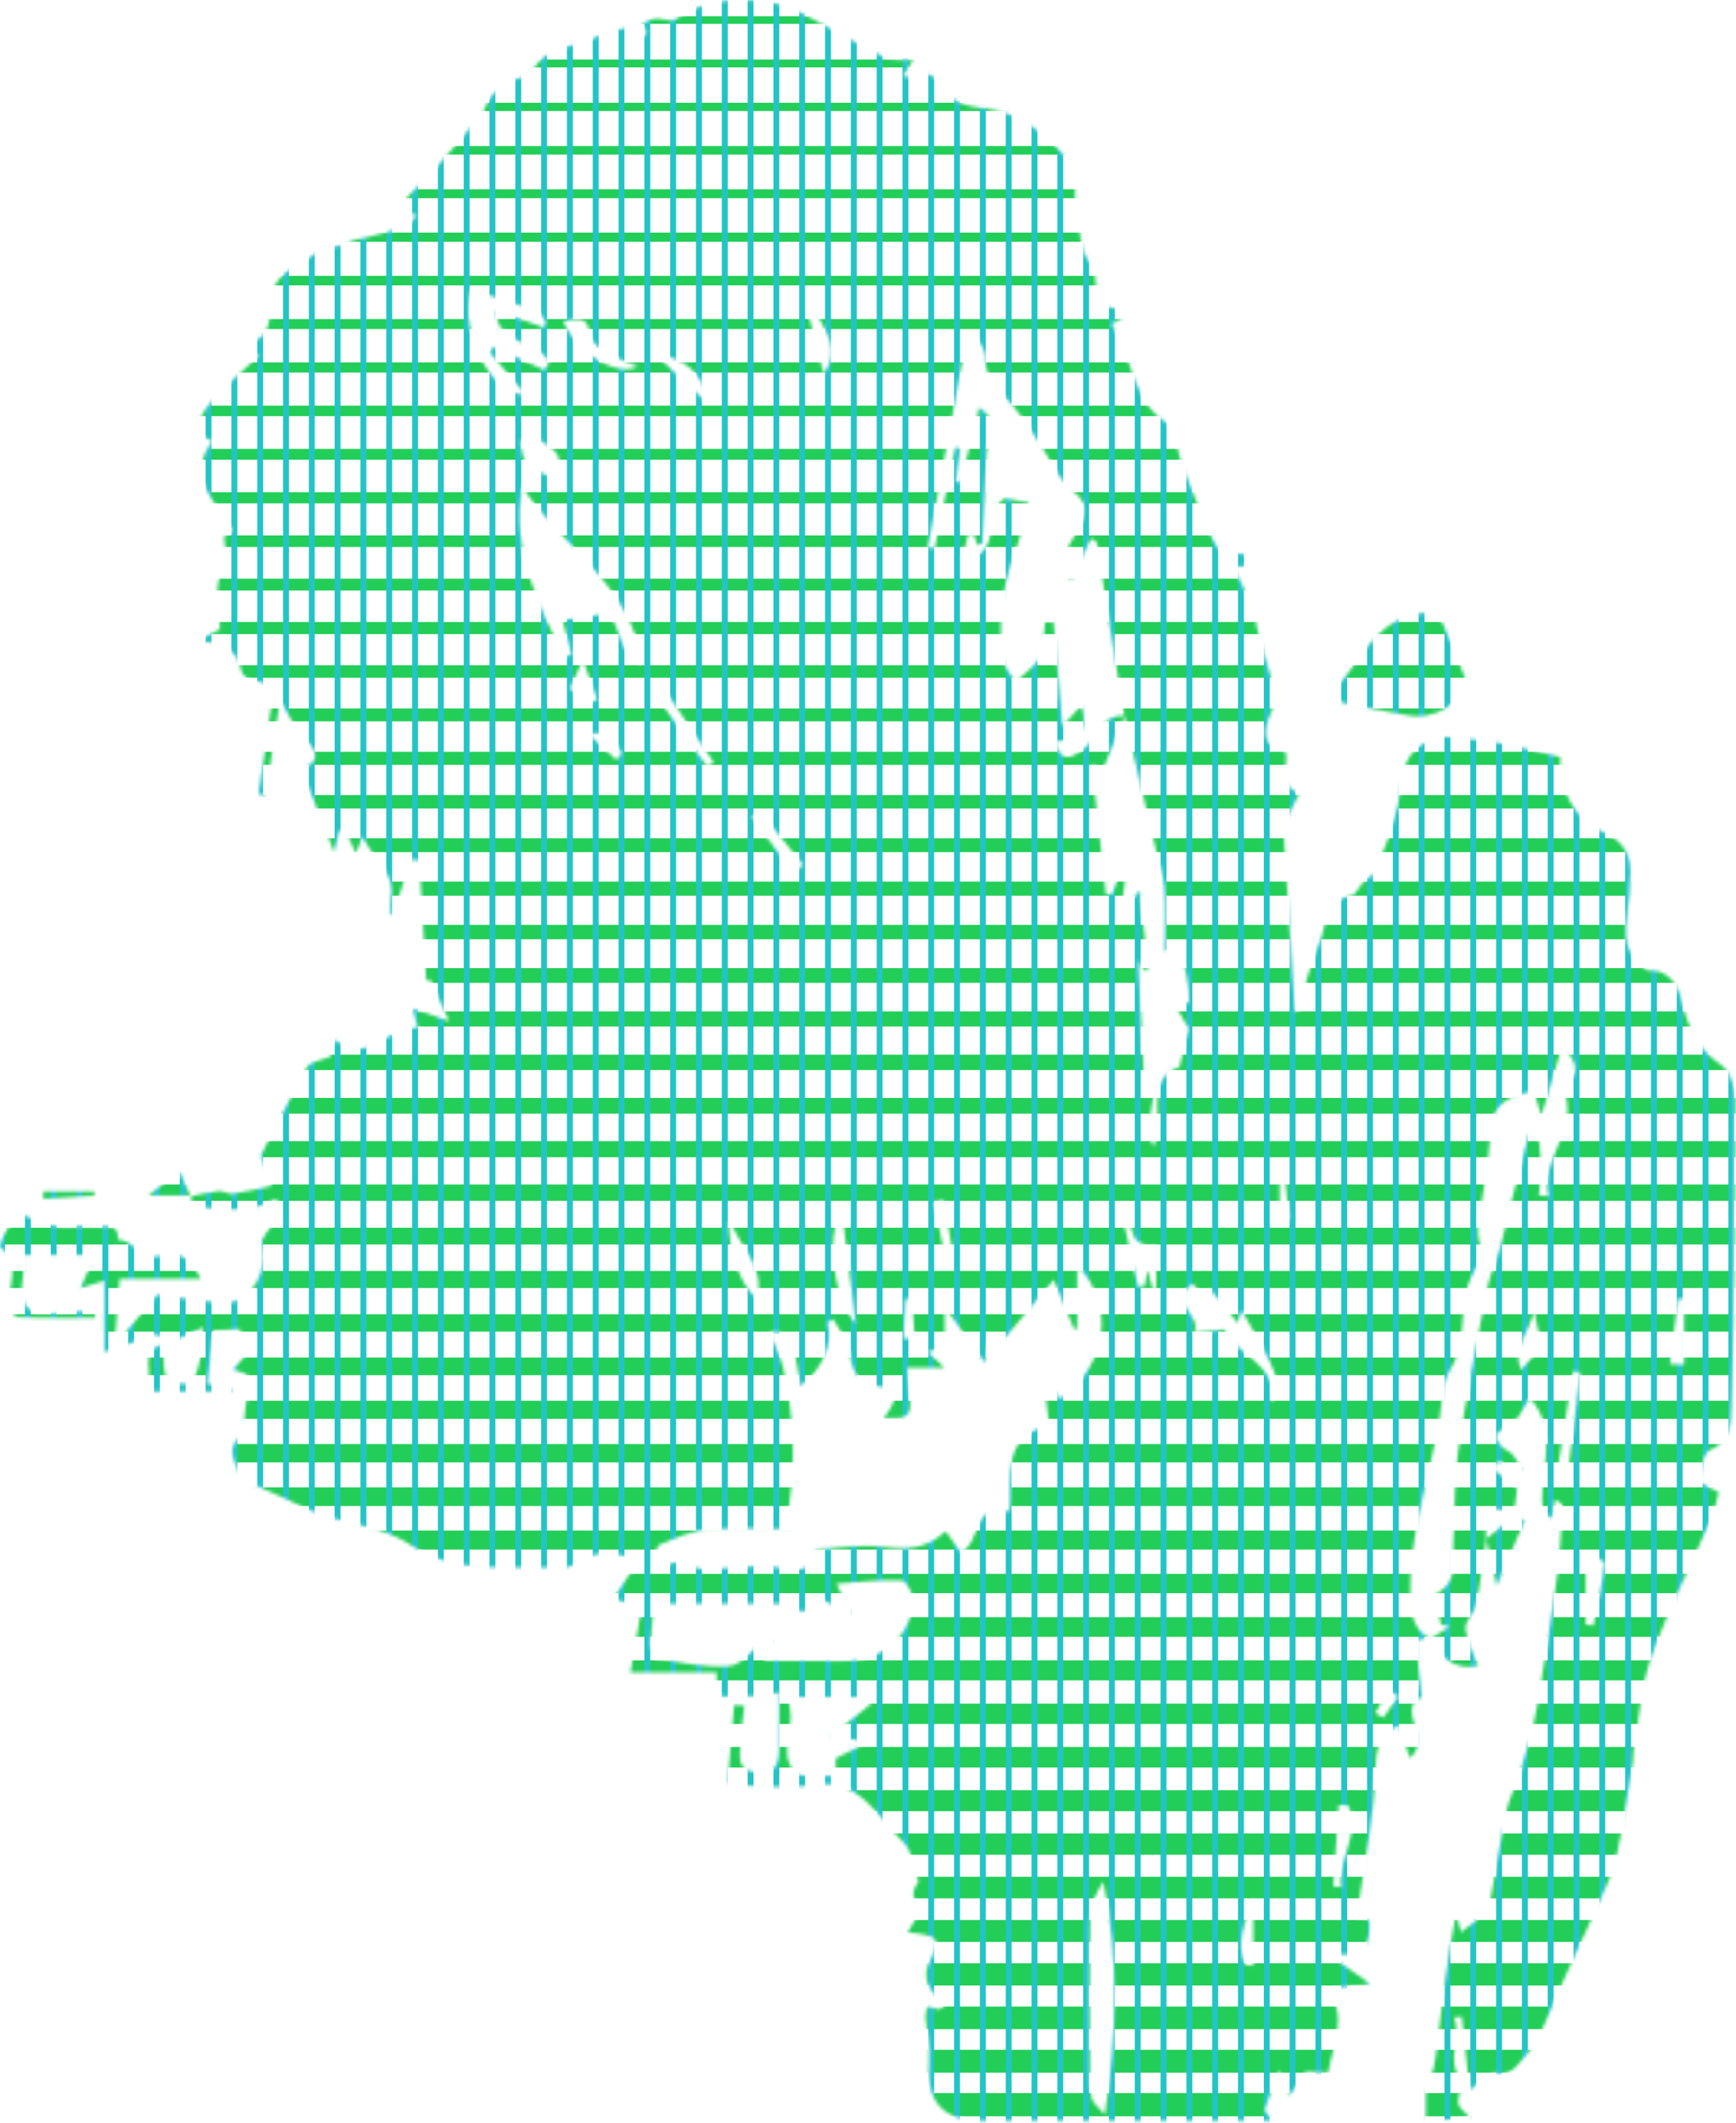 <svg width="530" height="648" viewBox="0 0 530 648" fill="none" xmlns="http://www.w3.org/2000/svg">
<mask id="mask0_53_81708" style="mask-type:luminance" maskUnits="userSpaceOnUse" x="0" y="0" width="530" height="648">
<path d="M61.999 405.256C61.697 409.132 61.783 411.772 61.218 414.268C60.6 416.985 60.058 420.391 58.19 421.929C56.858 423.026 52.172 422.403 51.166 420.99C49.676 418.901 50.007 415.437 49.83 412.543C49.782 411.762 50.687 410.919 51.157 410.11C40.77 411.758 48.206 419.759 44.21 424.827C54.295 424.827 62.502 424.827 70.709 424.827C70.723 424.526 70.738 424.224 70.757 423.922C68.342 423.428 65.932 422.935 63.321 422.403C63.93 416.831 64.481 411.758 65.094 406.123C68.107 405.97 71.217 405.817 73.301 405.711C73.828 408.893 74.235 411.35 74.69 414.11C73.943 414.939 72.649 416.376 71.063 418.139C77.071 419.524 77.732 421.268 75.816 425.8C74.776 428.258 74.853 431.199 74.508 433.93C74.34 435.262 74.896 437.38 74.221 437.849C67.216 442.746 73.626 448.054 73.066 451.264C77.953 453.42 81.704 455.049 85.431 456.731C87.995 457.89 90.553 459.083 93.068 460.343C103.45 465.541 115.385 464.813 125.863 471.961C138.923 480.868 155.826 477.826 171.224 478.678C172.973 478.774 175.033 477.917 176.537 476.896C182.512 472.852 188.438 474.16 195.03 476.259C192.347 480.307 189.995 483.862 187.183 488.102C190.819 489.075 193.224 489.721 195.95 490.45C194.815 496.97 193.708 503.309 192.453 510.519C201.196 510.519 209.825 510.519 218.755 510.519C218.755 513.389 218.755 515.373 218.755 517.826C223.01 517.826 226.953 517.936 230.881 517.782C232.898 517.706 234.896 517.16 237.819 516.671C237.819 522.698 237.819 528.318 237.819 533.938C237.819 538.59 236.564 541.761 230.838 541.067C224.533 540.3 226.004 535.691 226.11 531.935C226.21 528.16 226.862 524.404 227.274 520.638C226.225 520.561 225.171 520.485 224.121 520.408C223.46 528.299 222.799 536.189 222.147 543.989C223.269 544.483 223.901 545.005 224.543 545.01C232.347 545.11 240.32 546.174 247.928 544.952C262.9 542.552 267.791 554.836 275.902 562.54C276.875 563.465 277.574 564.825 278.025 566.114C278.897 568.605 279.5 571.192 280.406 574.422C277.911 577.82 278.397 580.343 281.862 581.991C280.348 584.492 278.825 587.012 277.095 589.877C287.065 590.941 287.271 591.53 283.338 599.919C282.562 601.577 282.591 604.207 283.362 605.865C284.502 608.313 286.649 610.292 288.369 612.467C287.837 612.783 287.31 613.099 286.778 613.42C285.561 613.114 284.339 612.802 283.122 612.496C282.921 613.583 282.485 614.69 282.562 615.758C282.883 620.252 284.018 624.785 283.654 629.207C282.629 641.639 287.784 647.551 300.365 647.503C308.189 647.475 316.013 647.46 323.832 647.46C345.544 647.456 367.252 647.46 388.702 647.46C387.657 646.042 385.966 644.686 386.201 643.915C387.422 639.91 389.133 636.053 390.738 631.971C391.595 634.184 392.448 636.369 393.756 639.742C395.893 636.57 397.287 634.505 398.677 632.445C400.737 632.57 402.802 632.695 405.456 632.848C407.037 624.032 411.512 615.677 405.355 607.178C409.097 606.737 412.848 606.291 418.339 605.64C413.874 602.458 411.071 600.465 408.263 598.468L408.599 596.58C417.63 597.672 418.334 592.388 418.099 586.207C416.034 585.666 414.362 585.225 412.115 584.636C413.347 582.964 414.688 581.963 414.856 580.794C416.801 567.288 419.589 553.782 419.944 540.214C420.116 533.665 421.074 529.602 426.91 526.77C428.069 530.004 429.229 533.224 430.474 536.697C437.426 530.924 426.028 521.38 434.063 518.147C433.368 511.64 432.76 506.231 432.391 500.808C432.381 500.635 434.896 500.295 436.238 500.032C431.998 497.43 430.968 493.794 430.69 488.744C429.631 469.465 436.473 451.571 439.491 433.025C440.32 427.932 440.267 422.116 442.826 418.005C448.512 408.883 444.804 397.993 449.624 388.972C450.822 386.734 452.053 384.521 452.642 383.443C452.019 380.022 450.994 377.569 451.258 375.265C452.408 365.194 454.525 355.2 455.138 345.11C455.665 336.462 461.113 334.546 468.309 333.094C468.96 335.245 469.607 337.387 470.58 340.611C472.822 333.128 474.81 326.492 477.009 319.143C482.27 325.271 482.059 327.57 477.278 332.4C482.481 344.823 469.967 353.696 472.784 365.184C471.797 365.093 470.81 365.002 469.828 364.916C470.067 361.826 470.513 358.736 470.484 355.65C470.46 352.637 469.952 349.628 469.655 346.614C468.692 346.452 467.724 346.289 466.761 346.126C464.955 353.087 463.12 360.039 461.362 367.01C460.231 371.489 459.364 376.041 458.118 380.487C456.849 385 454.774 389.331 453.893 393.906C450.735 410.287 447.535 426.682 445.154 443.187C443.846 452.266 444.282 461.589 443.669 470.783C443.305 476.288 445.614 482.602 438.581 486.43C437.599 486.967 439.419 492.654 439.941 495.959C440.837 496.165 441.738 496.371 442.634 496.577C440.593 497.818 438.557 499.059 436.516 500.3C440.008 506.581 444.89 510.021 451.267 508.507C449.883 504.713 447.808 501.071 447.444 497.263C447.219 494.905 450.151 492.409 450.678 489.774C452.005 483.134 452.776 476.383 453.773 469.676L453.615 469.892C453.969 459.572 454.597 459.05 462.354 462.614L462.128 462.748C462.512 459.739 462.89 456.731 463.192 454.345C460.557 452.222 458.075 450.225 455.594 448.222C456.374 447.436 457.151 446.65 457.932 445.865C459.498 447.206 461.07 448.543 462.636 449.884C463.283 449.439 463.93 448.998 464.577 448.552C463.336 446.703 462.497 444.02 460.768 443.177C457.045 441.356 455.512 437.687 458.684 436.393C463.844 434.294 464.955 429.618 467.025 426.782C476.861 437.38 469.028 450.196 471.198 461.91C472.041 462.442 472.879 462.973 473.723 463.505C474.077 461.594 474.437 459.677 474.791 457.766C475.538 458.273 476.281 458.781 477.028 459.289C476.545 466.337 476.43 473.437 475.491 480.427C473.646 494.177 471.562 507.908 469.147 521.567C467.988 528.136 465.985 534.565 464.102 540.985C462.929 544.995 460.787 548.766 459.929 552.819C458.032 561.783 456.724 570.871 455.038 579.883C454.755 581.393 454.104 583.093 453.054 584.138C450.999 586.188 448.546 587.841 446.026 589.849C445.571 587.995 445.073 585.954 444.574 583.913C441.594 598.76 440.076 613.583 438.241 628.363C437.805 631.89 436.315 635.282 435.318 638.707C435.318 641.199 435.318 644.03 435.318 647.547C440.488 647.149 445.168 646.79 448.905 646.502C447.262 644.672 445.374 643.536 445.226 642.2C444.948 639.723 446.869 636.331 445.786 634.735C441.47 628.354 446.309 622.006 443.975 615.84C444.747 615.773 445.513 615.706 446.285 615.639C447.09 623.146 447.89 630.649 448.695 638.156C451.354 636.178 454.262 632.397 456.293 632.824C461.367 633.883 462.905 630.73 465.406 628.014C468.467 624.679 470.34 620.909 472.075 616.697C477.081 604.519 482.917 592.68 488.273 580.64C490.271 576.151 492.446 571.604 493.481 566.852C495.55 557.375 496.911 547.741 498.521 538.163C498.713 537.013 498.521 535.797 498.727 534.647C500.423 524.974 500.931 514.874 504.179 505.747C509.291 491.389 516.334 477.72 522.385 463.687C523.645 460.765 524.158 457.526 524.718 455.509C522.097 453.99 518.796 452.769 518.902 452.021C519.362 448.711 519.975 443.532 522.04 442.679C528.608 439.972 528.503 433.954 528.628 429.527C529.504 398.266 529.758 366.981 529.777 335.705C529.777 332.083 528.172 326.914 525.518 325.136C518.121 320.178 515.251 313.336 513.383 305.259C511.993 299.26 508.036 295.72 503.02 296.29C493.452 289.899 496.93 281.419 497.467 273.422C497.577 271.765 497.515 270.093 497.706 268.449C498.516 261.44 495.871 256.745 489.198 253.875C480.852 250.282 475.486 240.47 476.386 231.08C470.192 229.647 463.973 227.961 457.654 226.82C452.221 225.843 446.687 225.364 441.177 224.933C439.663 224.813 438.011 225.508 436.525 226.087C429.219 228.919 428.189 235.161 427.399 241.969C426.819 246.986 425.051 251.896 423.513 256.759C422.689 259.37 421.237 261.78 420.068 264.286C420.677 264.636 421.285 264.981 421.894 265.33C420.131 266.48 418.205 267.453 416.648 268.837C415.076 270.232 414.07 273.173 412.455 273.47C404.081 275.013 405.044 282.741 402.754 287.934C399.831 294.57 398.322 301.823 396.204 308.813C395.912 308.727 395.615 308.646 395.323 308.56C394.063 288.5 392.798 268.435 391.538 248.375C392.094 248.648 392.654 248.921 393.21 249.19C394.379 246.842 395.548 244.494 396.717 242.147C389.909 239.665 393.488 233.743 392.496 229.345C386.095 228.296 384.936 224.233 388.318 216.932C389.277 214.867 389.305 211.968 388.764 209.688C387.279 203.392 385.046 197.269 383.594 190.969C383.13 188.957 384.174 186.6 384.581 184.07C382.962 184.161 381.836 184.228 381.937 184.224C379.972 180.103 378.286 176.568 376.576 172.989C379.244 172.869 381.209 172.783 383.178 172.692C383.096 171.58 383.139 169.525 382.909 169.491C379.949 169.094 376.954 168.983 372.728 168.725C372.12 167.685 370.596 165.591 369.6 163.273C366.615 156.316 363.65 149.34 361.053 142.235C359.673 138.455 359.079 134.392 358.02 130.009C345.683 124.365 346.076 109.292 339.369 98.93C340.83 98.115 342.526 97.176 345.908 95.288C340.974 94.239 337.812 93.564 334.012 92.754C335.311 90.881 336.144 89.683 336.973 88.485C336.221 88.452 335.464 88.423 334.712 88.389C334.281 85.836 334.707 82.544 333.26 80.863C329.288 76.239 329.988 70.514 328.723 65.345C327.41 59.983 329.528 52.409 326.519 49.113C319.984 41.95 312.611 34.831 301.783 33.211C296.882 32.478 291.238 32.454 287.894 26.561C285.992 23.213 281.723 20.582 277.014 23.72C276.899 23.797 276.329 23.198 275.941 22.887C276.851 21.425 277.757 19.974 278.878 18.177C275.356 17.971 272.314 18.584 270.077 17.516C262.799 14.033 255.862 9.855 248.704 6.099C245.235 4.279 241.728 2.084 237.982 1.327C226.891 -0.915 215.986 -0.891 206.021 5.97C204.761 6.837 202.102 5.414 200.152 5.634C198.576 5.812 197.095 6.856 195.572 7.517C198.379 9.242 197.483 11.163 195.131 11.671C194.043 11.906 192.41 9.573 191.116 8.485C188.28 9.28 185.084 9.563 182.55 11.01C175.962 14.766 166.672 13.362 162.442 21.943C161.599 23.658 157.67 23.668 155.428 24.933C153.377 26.087 151.423 27.644 149.909 29.436C148.572 31.022 148.203 33.417 146.886 35.032C142.176 40.8 137.299 46.439 132.379 52.026C130.385 54.287 128.076 56.261 125.978 58.431C124.416 60.046 122.959 61.761 120.909 64.037C123.956 64.856 125.547 65.282 127.132 65.709C125.575 68.157 123.707 69.11 121.742 69.776C119.467 70.548 117.105 71.075 114.776 71.683C113.071 72.129 111.375 72.689 109.636 72.914C106.062 73.374 102.856 77.049 98.894 74.194C95.397 80.633 86.38 80.312 83.237 88.72C81.326 93.837 84.996 103.567 74.824 104.679C74.752 104.688 74.724 105.115 74.412 106.571C75.284 106.945 76.822 107.606 79.059 108.559C72.927 114.4 67.226 118.87 63.034 124.47C61.932 125.941 57.601 132.256 64.849 134.618C56.144 146.236 66.421 153.269 71.044 162.113C69.712 162.928 68.251 163.814 68.356 163.752C68.606 167.728 69.87 171.044 68.73 172.706C64.461 178.93 67.283 185.206 67.13 192.076C65.606 192.876 63.599 193.925 59.872 195.875C68.079 195.779 72.386 198.228 73.703 204.839C73.943 206.027 75.874 207.618 77.148 207.743C85.01 208.495 82.916 213.995 82.365 218.498C81.383 226.504 80.056 234.467 78.877 242.444C79.62 242.544 80.363 242.65 81.105 242.75C82.514 233.398 83.918 224.051 85.47 213.741C88.445 218.508 90.04 222.652 92.958 225.383C98.31 230.399 96.46 233.097 92.014 234.711C95.545 243.713 98.933 252.361 102.028 260.247C102.406 258.628 103.005 256.065 103.604 253.497C104.174 253.454 104.744 253.415 105.319 253.372C106.368 255.633 107.417 257.895 108.677 260.602C109.367 258.752 109.808 257.569 110.627 255.379C113.895 262.202 120.65 266.102 119.313 274.079C119.036 275.741 119.275 277.495 119.275 279.205C119.543 279.205 119.817 279.205 120.085 279.2C121.857 273.571 123.63 267.941 125.403 262.312C126.275 262.451 127.147 262.595 128.014 262.734C128.723 275.013 129.432 287.292 130.141 299.572L131.186 298.877C132.944 302.657 134.697 306.437 137.15 311.717C132.287 310.04 129.648 309.13 125.973 307.86C126.768 310.859 127.175 312.397 127.549 313.796C118.394 313.015 112.184 325.616 102.406 317.404C101.534 320.312 100.916 322.372 100.878 322.506C97.476 323.924 94.63 324.188 93.84 325.596C88.742 334.723 84.095 344.094 79.582 352.833C80.712 355.962 81.814 359.004 82.916 362.046C78.93 362.866 74.963 363.828 70.944 364.427C69.655 364.619 68.184 363.44 66.867 363.579C63.939 363.886 61.06 364.629 58.161 365.194C58.161 365.194 58.434 364.887 58.444 364.883C58.477 366.056 58.415 368.251 58.54 368.26C67.154 368.979 75.912 370.919 84.397 365.889C84.79 368.734 85.168 371.437 85.542 374.144C84.847 373.894 84.157 373.64 83.463 373.391C82.202 375.533 79.438 378.134 79.931 379.735C82.198 387.094 76.904 397.519 69.525 397.595C63.058 397.663 56.575 396.249 47.985 395.238C45.316 398.429 41.096 403.469 36.88 408.509L35.184 408.112C35.624 402.19 36.07 396.264 36.511 390.38C45.249 390.38 52.8 390.38 61.304 390.38C58.118 384.051 54.812 381.68 48.919 383.371C43.63 384.89 40.842 378.685 35.979 378.35C36.391 373.319 32.28 374.512 29.813 374.306C25.501 373.952 21.069 374.766 16.796 374.244C13.533 373.842 10.438 372.126 7.266 370.996C5.69 371.044 3.654 373.042 2.121 375.37C1.038 377.018 -0.37 380.463 0.089 380.813C6.327 385.498 2.677 391.592 2.935 397.131C3.017 398.879 4.267 402.027 5.101 402.065C13.073 402.444 21.074 402.291 29.066 402.291C29.037 401.562 29.008 400.834 28.974 400.101C24.964 400.35 20.93 400.413 16.944 400.877C8.675 401.845 5.566 398.53 6.917 390.256C7.324 387.769 6.979 385.158 6.979 383.165C14.261 383.165 22.056 383.165 29.022 383.165C27.561 386.442 26.047 389.844 24.533 393.245C26.924 392.493 29.315 391.741 31.82 390.955C31.82 397.725 31.82 404.562 31.82 412.73C36.012 411.279 39.553 410.387 42.782 408.845C46.078 407.268 48.886 406.162 51.013 410.272C54.41 408.715 57.807 407.158 62.008 405.228L61.999 405.256ZM330.237 229.134C325.604 232.301 323.932 231.894 322.011 226.332C328.728 226.078 332.657 223.591 330.223 215.217C328.292 217.353 326.888 218.901 324.383 221.665C323.415 210.315 322.538 200.015 321.656 189.719C320.799 189.714 319.936 189.705 319.079 189.7C318.528 193.441 318.748 197.547 317.196 200.81C315.807 203.733 312.472 205.73 309.995 208.135C308.716 205.903 306.646 203.79 306.287 201.418C304.586 190.227 305.841 179.298 309.875 168.619C311.725 163.723 312.678 158.486 314.039 153.403C312.209 153.077 309.415 152.579 306.756 152.1C299.733 156.259 306.728 169.664 293.73 170.943C294.377 168.155 294.923 165.821 295.464 163.493C296.015 163.268 296.566 163.043 297.117 162.822C297.577 164.054 298.037 165.28 298.497 166.511C298.981 166.3 299.46 166.09 299.944 165.879C300.356 156.728 300.696 147.572 301.204 138.426C301.438 134.182 305.453 129.831 300.72 125.783C300.37 125.481 299.992 125.208 298.938 124.384C297.002 132.222 295.143 139.763 293.279 147.304L291.813 147.074C292.268 143.677 292.719 140.281 293.174 136.884C292.661 136.769 292.149 136.649 291.636 136.534C289.538 146.839 287.439 157.15 285.336 167.455C284.646 167.321 283.961 167.187 283.271 167.053C287.276 145.508 291.282 123.958 295.287 102.413C296.077 102.302 296.868 102.192 297.658 102.077C298.77 104.377 300.887 106.72 300.801 108.976C300.538 115.985 305.626 119.43 309.329 123.962C312.448 127.771 315.145 131.944 317.857 136.064C321.149 141.066 323.271 146.715 328.378 150.634C332.666 153.925 331.195 158.314 328.694 162.559C326.491 166.305 322.926 170.09 326.989 177.339C329.514 171.973 331.253 168.274 333.073 164.403C333.917 165.012 334.88 165.347 334.956 165.826C336.14 173.267 337.146 180.736 338.32 188.176C339.915 198.328 341.621 208.461 343.278 218.604C346.464 232.1 349.655 245.591 352.831 259.088C353.77 263.083 355.198 267.055 355.476 271.099C355.922 277.586 355.596 284.125 355.596 290.306C359.917 289.012 362.897 294.239 363.07 306.567C361.671 305.546 360.569 304.741 359.467 303.931C358.902 304.339 358.332 304.746 357.766 305.153C359.582 308.286 361.403 311.42 362.878 313.964C362.155 317.016 361.273 320.71 360.09 325.683C349.142 329.491 355.639 341.555 352.223 349.824C350.514 348.301 350.564 342.769 352.372 333.228C351.385 333.875 350.594 334.393 349.554 335.078C348.888 321.232 348.232 307.63 347.542 293.324C348.347 294.613 348.865 295.437 349.382 296.266C349.78 296.232 350.182 296.199 350.58 296.16C349.76 288.366 348.941 280.566 348.021 271.813C346.253 273.911 345.204 275.162 344.15 276.412C343.614 276.263 343.077 276.12 342.54 275.971C342.952 272.766 343.369 269.561 343.781 266.356C343.278 266.198 342.77 266.039 342.267 265.886C341.328 268.239 340.389 270.596 339.45 272.948C338.851 272.996 338.252 273.049 337.654 273.097C336.245 260.175 334.836 247.259 333.337 233.499C335.205 234.002 336.374 234.318 336.916 234.462C339.081 229.087 341.208 223.807 343.336 218.527C335.799 217.923 334.966 225.896 330.232 229.13L330.237 229.134ZM240.899 459.711C242.945 445.525 242.284 431.463 239.108 417.55C238.245 413.779 236.319 410.248 234.949 406.765C240.88 406.008 242.351 408.356 244.33 423.165C251.071 418.101 254.568 409.904 252.613 403.766L254.324 402.679C255.934 405.587 258.315 408.332 258.99 411.446C260.279 417.358 260.514 422.729 268.955 423.342C275.347 423.807 273.282 428.54 269.751 432.876C274.221 432.728 278.121 433.993 277.905 428.272C277.771 424.78 277.282 421.297 276.928 417.521C280.641 417.521 283.678 417.521 288.373 417.521C285.916 415.207 284.718 414.081 283.281 412.73C285.096 412.141 286.629 411.647 288.445 411.058C288.445 407.652 288.445 404.207 288.445 398.961C293.14 405.52 296.873 410.732 300.657 416.022C300.978 414.369 301.458 411.887 302.176 408.188C303.537 410.354 304.299 411.561 304.246 411.48C309.712 404.969 315.399 398.19 321.709 390.677C324.291 396.949 326.083 401.294 327.87 405.64C328.206 405.64 328.546 405.644 328.881 405.649V386.241C340.691 398.348 338.075 416.812 323.717 427.065C322.605 425.474 321.503 423.888 320.401 422.303C319.836 422.374 319.275 422.451 318.71 422.523C319.251 426.686 319.793 430.855 320.353 435.138C305.396 438.396 309.042 451.211 308.179 461.445C296.585 458.336 299.872 470.783 293.318 473.93C291.995 472.048 290.414 469.801 288.737 467.41C282.519 473.164 276.391 473.102 269.454 472.21C262.885 471.367 256.049 472.627 248.977 472.982C247.832 477.873 246.102 480.163 239.615 478.836C232.026 477.289 223.796 478.731 215.852 479.09C211.507 479.287 207.477 474.889 202.849 478.242C202.615 478.41 200.31 476.752 200.166 475.765C199.965 474.39 200.502 471.904 201.393 471.544C206.03 469.666 210.807 467.381 215.675 466.983C224.481 466.265 233.387 466.777 241.46 466.777C241.268 464.708 240.54 462.125 240.89 459.701L240.899 459.711ZM259.843 492.687C257.97 488.811 256.983 486.765 255.387 483.464C262.397 483.005 268.941 482.128 275.404 482.511C276.784 482.593 279.294 487.499 278.897 489.765C276.88 501.22 268.438 507.281 256.365 507.055C249.011 506.921 241.656 507.031 233.138 507.031C234.427 503.965 235.054 502.466 235.874 500.52C234.58 500.621 233.751 500.425 233.315 500.755C229.736 503.457 226.392 508.296 222.665 508.593C215.244 509.187 207.602 507.439 200.118 506.227C199.357 506.102 198.614 503.026 198.662 501.344C198.777 497.378 199.376 493.425 199.764 489.611C213.064 489.611 226.555 489.611 240.051 489.611C240.286 489.611 240.631 489.439 240.736 489.544C245.489 494.292 247.746 491.101 248.996 487.355C252.244 488.95 255.196 490.402 259.848 492.687H259.843ZM185.688 187.208C181.505 187.826 176.801 188.521 171.741 189.264C172.604 192.598 173.548 196.249 174.491 199.905C173.71 200.106 172.925 200.307 172.144 200.508C164.445 184.492 156.104 168.648 159.39 148.526C171.487 167.168 192.678 178.139 196.113 202.846C188.567 199.986 190.043 191.904 185.683 187.213L185.688 187.208ZM333.323 640.533C332.695 637.811 332.772 634.898 332.762 632.067C332.719 616.544 332.566 601.021 332.853 585.508C332.925 581.709 334.501 577.938 336.849 574.412C341.544 597.6 341.074 620.549 337.313 645.544C335.392 643.23 333.667 642.037 333.318 640.533H333.323ZM255.148 536.774C255.148 537.382 255.148 539.39 255.148 542.068C251.243 542.068 247.43 542.705 244.023 541.8C242.342 541.354 240.511 538.13 240.353 536.041C240.071 532.347 241.163 528.567 241.383 524.801C241.498 522.842 240.976 520.849 240.641 518.036C248.172 518.036 256.532 518.036 264.893 518.036C265.19 518.789 265.487 519.536 265.779 520.288C262.061 523.244 258.339 526.205 253.476 530.076C257.203 530.574 259.455 530.871 261.702 531.173C261.961 531.81 262.215 532.452 262.473 533.09C260.312 534.177 258.152 535.26 255.143 536.774H255.148ZM150.747 105.833C150.311 106.384 149.87 106.93 149.434 107.481C153.018 111.697 156.602 115.918 160.439 120.436C149.851 120.973 139.963 100.75 143.867 88.356C149.952 90.349 156.036 92.337 162.121 94.33C162.404 93.727 162.686 93.118 162.969 92.514C164.186 94.474 165.403 96.433 166.625 98.393C166.404 98.915 166.179 99.437 165.959 99.964C161.244 98.235 156.525 96.501 151.384 94.613C151.61 106.044 164.723 103.404 167.664 110.835C167.137 111.525 166.61 112.22 166.078 112.91C160.966 110.552 155.854 108.195 150.742 105.838L150.747 105.833ZM364.555 406.828C367.214 401.586 356.41 397.734 364.057 391.841C365.484 393.494 366.836 395.056 368.599 397.092C369.284 395.799 369.873 394.687 370.089 394.28C372.245 396.934 374.626 399.876 377.879 403.881C378.722 400.916 379.105 399.569 379.005 399.924C381.601 404.566 384.96 409.894 387.609 415.557C389.425 419.438 391.346 423.75 388.318 428.306C390.364 416.323 377.663 414.105 373.85 405.86C370.755 406.181 367.995 406.468 364.555 406.828ZM257.016 369.707C258.482 381.594 259.747 391.841 261.252 404.025C254.463 396.647 251.88 376.989 257.016 369.707ZM349.54 392.507C348.869 392.618 348.194 392.728 347.523 392.843C345.688 384.669 343.858 376.491 342.023 368.318C347.652 370.895 342.018 380.913 352.99 380.18C352.99 384.008 352.99 388.756 352.99 393.499C352.659 393.566 352.328 393.638 351.998 393.705C351.504 391.894 351.011 390.083 350.273 387.367C349.923 389.796 349.732 391.152 349.535 392.507H349.54ZM231.178 395.909C227.173 395.066 221.496 380.52 222.813 372.577C226.244 381.167 233.406 386.624 231.178 395.909ZM160.784 141.383C159.342 139.869 159.385 136.941 158.772 134.642C161.01 134.613 163.755 133.741 165.379 134.728C169.317 137.109 173.466 140.146 168.488 145.872C165.829 144.406 162.739 143.438 160.789 141.387L160.784 141.383ZM180.025 102.053C180.178 103.898 182.507 106.015 184.366 107.156C187.456 109.048 190.968 110.251 194.743 111.947C187.983 115.066 176.044 107.707 171.986 98.106C176.159 97.425 179.536 96.18 180.025 102.053ZM489.84 477.313C489.159 483.666 487.688 489.928 486.472 496.223C485.695 496.127 484.914 496.031 484.138 495.935C484.138 489.233 484.138 482.535 484.138 473.935C486.198 475.109 489.935 476.417 489.84 477.313ZM480.238 418.642C480.976 418.733 481.719 418.824 482.457 418.915C481.086 430.064 479.721 441.213 478.351 452.361C477.244 452.213 476.137 452.069 475.031 451.921C476.765 440.829 478.499 429.733 480.234 418.642H480.238ZM409.528 576.113C408.709 576.017 407.89 575.921 407.07 575.83C407.617 567.561 408.163 559.296 408.704 551.027C409.686 551.08 410.664 551.133 411.646 551.185C415.608 560.077 408.129 567.542 409.523 576.113H409.528ZM217.879 232.694C217.241 233.159 216.604 233.619 215.967 234.084C210.529 226.571 205.096 219.059 199.658 211.547C200.55 210.924 201.436 210.296 202.327 209.673C207.511 217.349 212.695 225.019 217.879 232.694ZM229.473 249.333C230.273 248.71 231.068 248.083 231.868 247.46C236.31 252.998 240.751 258.532 245.187 264.07C244.172 264.823 243.161 265.575 242.145 266.327C237.919 260.664 233.698 254.996 229.473 249.333ZM382.588 600.063C381.894 600.039 381.194 600.015 380.499 599.996C376.552 593.039 380.83 586.188 382.588 579.208V600.063ZM251.454 114.031C249.983 108.277 248.507 102.523 247.037 96.769C247.865 96.558 248.694 96.347 249.528 96.136C252.355 101.713 256.508 107.06 251.459 114.036L251.454 114.031ZM216.326 123.282C210.611 117.974 205.221 112.972 199.836 107.97C209.01 109.13 214.702 113.921 216.326 123.282ZM512.372 396.484C512.971 396.489 513.569 396.498 514.168 396.503C514.168 403.187 514.168 409.87 514.168 416.553C512.717 416.496 511.27 416.434 509.818 416.376C510.671 409.745 511.519 403.115 512.372 396.484ZM470.68 411.049C469.085 412.855 467.049 415.154 464.385 418.163C461.515 411.35 467.494 406.013 468.294 399.89C469.08 403.565 469.866 407.245 470.68 411.049ZM174.008 210.239C175.21 207.532 176.269 205.146 177.946 201.375C179.632 206.099 180.95 209.793 182.267 213.492C181.544 213.913 180.82 214.335 180.097 214.757C178.161 213.319 176.231 211.887 174.008 210.234V210.239ZM179.876 224.243C183.942 222.806 187.248 224.709 189.794 229.954C189.257 230.629 188.721 231.3 188.179 231.975C185.568 229.546 182.957 227.113 179.876 224.248V224.243ZM285.135 366.947C286.112 366.756 287.089 366.559 288.067 366.368C288.915 371.207 289.758 376.05 290.606 380.889C289.744 381.019 288.886 381.148 288.024 381.277C287.061 376.501 286.098 371.724 285.13 366.947H285.135ZM390.709 355.372C391.116 355.368 391.528 355.358 391.936 355.353C392.458 360.983 392.975 366.607 393.497 372.237C392.568 372.246 391.639 372.261 390.709 372.27C390.709 366.636 390.709 361.007 390.709 355.372ZM276.429 396.508C277.086 396.503 277.742 396.493 278.399 396.489C278.691 400.518 278.983 404.547 279.275 408.576C278.145 408.576 277.009 408.576 275.878 408.581C276.065 404.557 276.247 400.532 276.434 396.513L276.429 396.508ZM423.829 515.938C424.85 516.58 425.865 517.217 426.886 517.859C425.358 520.034 423.834 522.205 422.31 524.38C421.515 523.901 420.725 523.421 419.929 522.942C421.228 520.609 422.531 518.271 423.829 515.938ZM447.387 207.139C446.864 214.522 438.059 220.079 429.545 218.335C422.952 216.984 416.269 216.074 409.734 214.503C408.728 214.263 407.329 210.555 407.803 210.052C415.244 202.175 419.101 190.658 431.447 187.659C436.324 186.475 439.237 187.089 441.115 191.654C443.233 196.805 445.298 201.974 447.387 207.139ZM462.133 462.753C463.398 463.294 464.663 463.836 465.468 464.181C462.497 471.132 459.695 477.701 456.954 484.126C455.924 479.426 454.851 474.553 453.783 469.686L453.624 469.901C456.537 467.477 459.45 465.048 462.363 462.624L462.133 462.758V462.753ZM58.156 365.218C58.156 365.218 58.429 364.911 58.439 364.906C53.811 364.906 49.178 364.906 45.369 364.906C47.885 362.918 50.98 360.47 54.803 357.447C56.077 360.393 57.117 362.808 58.161 365.218H58.156ZM13.169 363.704H28.788C28.792 364.14 28.797 364.576 28.802 365.012C23.608 365.328 18.42 365.644 13.226 365.96C13.207 365.208 13.188 364.456 13.169 363.704Z" fill="white"/>
</mask>
<g mask="url(#mask0_53_81708)">
<path d="M-7.246 638.951H552.223V646.037H-7.246V638.951Z" fill="#22CE58"/>
<path d="M-7.246 625.741H552.223V632.727H-7.246V625.741Z" fill="#22CE58"/>
<path d="M-7.246 612.533H552.223V619.423H-7.246V612.533Z" fill="#22CE58"/>
<path d="M-7.246 599.329H552.223V606.118H-7.246V599.329Z" fill="#22CE58"/>
<path d="M-7.246 586.121H552.223V592.809H-7.246V586.121Z" fill="#22CE58"/>
<path d="M-7.246 572.911H552.223V579.499H-7.246V572.911Z" fill="#22CE58"/>
<path d="M-7.246 559.703H552.223V566.195H-7.246V559.703Z" fill="#22CE58"/>
<path d="M-7.246 546.494H552.223V552.885H-7.246V546.494Z" fill="#22CE58"/>
<path d="M-7.246 533.285H552.223V539.576H-7.246V533.285Z" fill="#22CE58"/>
<path d="M-7.246 520.076H552.223V526.266H-7.246V520.076Z" fill="#22CE58"/>
<path d="M-7.246 506.868H552.223V512.962H-7.246V506.868Z" fill="#22CE58"/>
<path d="M-7.246 493.664H552.223V499.658H-7.246V493.664Z" fill="#22CE58"/>
<path d="M-7.246 480.454H552.223V486.347H-7.246V480.454Z" fill="#22CE58"/>
<path d="M-7.246 467.246H552.223V473.038H-7.246V467.246Z" fill="#22CE58"/>
<path d="M-7.246 454.037H552.223V459.729H-7.246V454.037Z" fill="#22CE58"/>
<path d="M-7.246 440.829H552.223V446.425H-7.246V440.829Z" fill="#22CE58"/>
<path d="M-7.246 427.62H552.223V433.115H-7.246V427.62Z" fill="#22CE58"/>
<path d="M-7.246 414.41H552.223V419.805H-7.246V414.41Z" fill="#22CE58"/>
<path d="M-7.246 401.207H552.223V406.501H-7.246V401.207Z" fill="#22CE58"/>
<path d="M-7.246 387.998H552.223V393.196H-7.246V387.998Z" fill="#22CE58"/>
<path d="M-7.246 374.79H552.223V379.888H-7.246V374.79Z" fill="#22CE58"/>
<path d="M-7.246 361.58H552.223V366.577H-7.246V361.58Z" fill="#22CE58"/>
<path d="M-7.246 348.372H552.223V353.268H-7.246V348.372Z" fill="#22CE58"/>
<path d="M-7.246 335.163H552.223V339.964H-7.246V335.163Z" fill="#22CE58"/>
<path d="M-7.246 321.954H552.223V326.654H-7.246V321.954Z" fill="#22CE58"/>
<path d="M-7.246 308.75H552.223V313.349H-7.246V308.75Z" fill="#22CE58"/>
<path d="M-7.246 295.542H552.223V300.041H-7.246V295.542Z" fill="#22CE58"/>
<path d="M-7.246 282.333H552.223V286.731H-7.246V282.333Z" fill="#22CE58"/>
<path d="M-7.246 269.124H552.223V273.426H-7.246V269.124Z" fill="#22CE58"/>
<path d="M-7.246 255.915H552.223V260.117H-7.246V255.915Z" fill="#22CE58"/>
<path d="M-7.246 242.707H552.223V246.808H-7.246V242.707Z" fill="#22CE58"/>
<path d="M-7.246 229.497H552.223V233.498H-7.246V229.497Z" fill="#22CE58"/>
<path d="M-7.246 216.289H552.223V220.194H-7.246V216.289Z" fill="#22CE58"/>
<path d="M-7.246 203.085H552.223V206.889H-7.246V203.085Z" fill="#22CE58"/>
<path d="M-7.246 189.876H552.223V193.579H-7.246V189.876Z" fill="#22CE58"/>
<path d="M-7.246 176.667H552.223V180.27H-7.246V176.667Z" fill="#22CE58"/>
<path d="M-7.246 163.459H552.223V166.966H-7.246V163.459Z" fill="#22CE58"/>
<path d="M-7.246 150.249H552.223V153.655H-7.246V150.249Z" fill="#22CE58"/>
<path d="M-7.246 137.041H552.223V140.347H-7.246V137.041Z" fill="#22CE58"/>
<path d="M-7.246 123.833H552.223V127.038H-7.246V123.833Z" fill="#22CE58"/>
<path d="M-7.246 110.628H552.223V113.733H-7.246V110.628Z" fill="#22CE58"/>
<path d="M-7.246 97.419H552.223V100.428H-7.246V97.419Z" fill="#22CE58"/>
<path d="M-7.246 84.211H552.223V87.119H-7.246V84.211Z" fill="#22CE58"/>
<path d="M-7.246 71.002H552.223V73.809H-7.246V71.002Z" fill="#22CE58"/>
<path d="M-7.246 57.793H552.223V60.5H-7.246V57.793Z" fill="#22CE58"/>
<path d="M-7.246 44.584H552.223V47.195H-7.246V44.584Z" fill="#22CE58"/>
<path d="M-7.246 31.376H552.223V33.886H-7.246V31.376Z" fill="#22CE58"/>
<path d="M-7.246 18.172H552.223V20.582H-7.246V18.172Z" fill="#22CE58"/>
<path d="M-7.246 4.963H552.223V7.272H-7.246V4.963Z" fill="#22CE58"/>
<path d="M527.682 -27.142H529.479V701.066H527.682V-27.142Z" fill="#24C4C4"/>
<path d="M519.801 -27.142H521.598V701.066H519.801V-27.142Z" fill="#24C4C4"/>
<path d="M511.918 -27.142H513.715V701.066H511.918V-27.142Z" fill="#24C4C4"/>
<path d="M504.043 -27.142H505.84V701.066H504.043V-27.142Z" fill="#24C4C4"/>
<path d="M496.16 -27.142H497.957V701.066H496.16V-27.142Z" fill="#24C4C4"/>
<path d="M488.282 -27.142H490.078V701.066H488.282V-27.142Z" fill="#24C4C4"/>
<path d="M480.405 -27.142H482.201V701.066H480.405V-27.142Z" fill="#24C4C4"/>
<path d="M472.524 -27.142H474.32V701.066H472.524V-27.142Z" fill="#24C4C4"/>
<path d="M464.641 -27.142H466.438V701.066H464.641V-27.142Z" fill="#24C4C4"/>
<path d="M456.762 -27.142H458.559V701.066H456.762V-27.142Z" fill="#24C4C4"/>
<path d="M448.885 -27.142H450.682V701.066H448.885V-27.142Z" fill="#24C4C4"/>
<path d="M441.002 -27.142H442.799V701.066H441.002V-27.142Z" fill="#24C4C4"/>
<path d="M433.121 -27.142H434.918V701.066H433.121V-27.142Z" fill="#24C4C4"/>
<path d="M425.244 -27.142H427.041V701.066H425.244V-27.142Z" fill="#24C4C4"/>
<path d="M417.365 -27.142H419.162V701.066H417.365V-27.142Z" fill="#24C4C4"/>
<path d="M409.483 -27.142H411.279V701.066H409.483V-27.142Z" fill="#24C4C4"/>
<path d="M401.602 -27.142H403.398V701.066H401.602V-27.142Z" fill="#24C4C4"/>
<path d="M393.725 -27.142H395.521V701.066H393.725V-27.142Z" fill="#24C4C4"/>
<path d="M385.844 -27.142H387.641V701.066H385.844V-27.142Z" fill="#24C4C4"/>
<path d="M377.963 -27.142H379.76V701.066H377.963V-27.142Z" fill="#24C4C4"/>
<path d="M370.086 -27.142H371.883V701.066H370.086V-27.142Z" fill="#24C4C4"/>
<path d="M362.205 -27.142H364.002V701.066H362.205V-27.142Z" fill="#24C4C4"/>
<path d="M354.324 -27.142H356.121V701.066H354.324V-27.142Z" fill="#24C4C4"/>
<path d="M346.442 -27.142H348.238V701.066H346.442V-27.142Z" fill="#24C4C4"/>
<path d="M338.567 -27.142H340.363V701.066H338.567V-27.142Z" fill="#24C4C4"/>
<path d="M330.686 -27.142H332.482V701.066H330.686V-27.142Z" fill="#24C4C4"/>
<path d="M322.805 -27.142H324.602V701.066H322.805V-27.142Z" fill="#24C4C4"/>
<path d="M314.924 -27.142H316.721V701.066H314.924V-27.142Z" fill="#24C4C4"/>
<path d="M307.047 -27.142H308.844V701.066H307.047V-27.142Z" fill="#24C4C4"/>
<path d="M299.166 -27.142H300.963V701.066H299.166V-27.142Z" fill="#24C4C4"/>
<path d="M291.283 -27.142H293.08V701.066H291.283V-27.142Z" fill="#24C4C4"/>
<path d="M283.408 -27.142H285.205V701.066H283.408V-27.142Z" fill="#24C4C4"/>
<path d="M275.526 -27.142H277.322V701.066H275.526V-27.142Z" fill="#24C4C4"/>
<path d="M267.647 -27.142H269.443V701.066H267.647V-27.142Z" fill="#24C4C4"/>
<path d="M259.77 -27.142H261.566V701.066H259.77V-27.142Z" fill="#24C4C4"/>
<path d="M251.889 -27.142H253.686V701.066H251.889V-27.142Z" fill="#24C4C4"/>
<path d="M244.006 -27.142H245.803V701.066H244.006V-27.142Z" fill="#24C4C4"/>
<path d="M236.125 -27.142H237.922V701.066H236.125V-27.142Z" fill="#24C4C4"/>
<path d="M228.25 -27.142H230.047V701.066H228.25V-27.142Z" fill="#24C4C4"/>
<path d="M220.367 -27.142H222.164V701.066H220.367V-27.142Z" fill="#24C4C4"/>
<path d="M212.487 -27.142H214.283V701.066H212.487V-27.142Z" fill="#24C4C4"/>
<path d="M204.61 -27.142H206.406V701.066H204.61V-27.142Z" fill="#24C4C4"/>
<path d="M196.731 -27.142H198.527V701.066H196.731V-27.142Z" fill="#24C4C4"/>
<path d="M188.848 -27.142H190.645V701.066H188.848V-27.142Z" fill="#24C4C4"/>
<path d="M180.967 -27.142H182.764V701.066H180.967V-27.142Z" fill="#24C4C4"/>
<path d="M173.09 -27.142H174.887V701.066H173.09V-27.142Z" fill="#24C4C4"/>
<path d="M165.209 -27.142H167.006V701.066H165.209V-27.142Z" fill="#24C4C4"/>
<path d="M157.328 -27.142H159.125V701.066H157.328V-27.142Z" fill="#24C4C4"/>
<path d="M149.448 -27.142H151.244V701.066H149.448V-27.142Z" fill="#24C4C4"/>
<path d="M141.571 -27.142H143.367V701.066H141.571V-27.142Z" fill="#24C4C4"/>
<path d="M133.69 -27.142H135.486V701.066H133.69V-27.142Z" fill="#24C4C4"/>
<path d="M125.807 -27.142H127.604V701.066H125.807V-27.142Z" fill="#24C4C4"/>
<path d="M117.932 -27.142H119.729V701.066H117.932V-27.142Z" fill="#24C4C4"/>
<path d="M110.051 -27.142H111.848V701.066H110.051V-27.142Z" fill="#24C4C4"/>
<path d="M102.168 -27.142H103.965V701.066H102.168V-27.142Z" fill="#24C4C4"/>
<path d="M94.289 -27.142H96.086V701.066H94.289V-27.142Z" fill="#24C4C4"/>
<path d="M86.41 -27.142H88.207V701.066H86.41V-27.142Z" fill="#24C4C4"/>
<path d="M78.531 -27.142H80.328V701.066H78.531V-27.142Z" fill="#24C4C4"/>
<path d="M70.649 -27.142H72.445V701.066H70.649V-27.142Z" fill="#24C4C4"/>
<path d="M62.774 -27.142H64.57V701.066H62.774V-27.142Z" fill="#24C4C4"/>
<path d="M54.891 -27.142H56.688V701.066H54.891V-27.142Z" fill="#24C4C4"/>
<path d="M47.012 -27.142H48.809V701.066H47.012V-27.142Z" fill="#24C4C4"/>
<path d="M39.129 -27.142H40.926V701.066H39.129V-27.142Z" fill="#24C4C4"/>
<path d="M31.254 -27.142H33.051V701.066H31.254V-27.142Z" fill="#24C4C4"/>
<path d="M23.373 -27.142H25.17V701.066H23.373V-27.142Z" fill="#24C4C4"/>
<path d="M15.491 -27.142H17.287V701.066H15.491V-27.142Z" fill="#24C4C4"/>
<path d="M7.615 -27.142H9.412V701.066H7.615V-27.142Z" fill="#24C4C4"/>
<path d="M-0.267 -27.142H1.529V701.066H-0.267V-27.142Z" fill="#24C4C4"/>
</g>
</svg>
